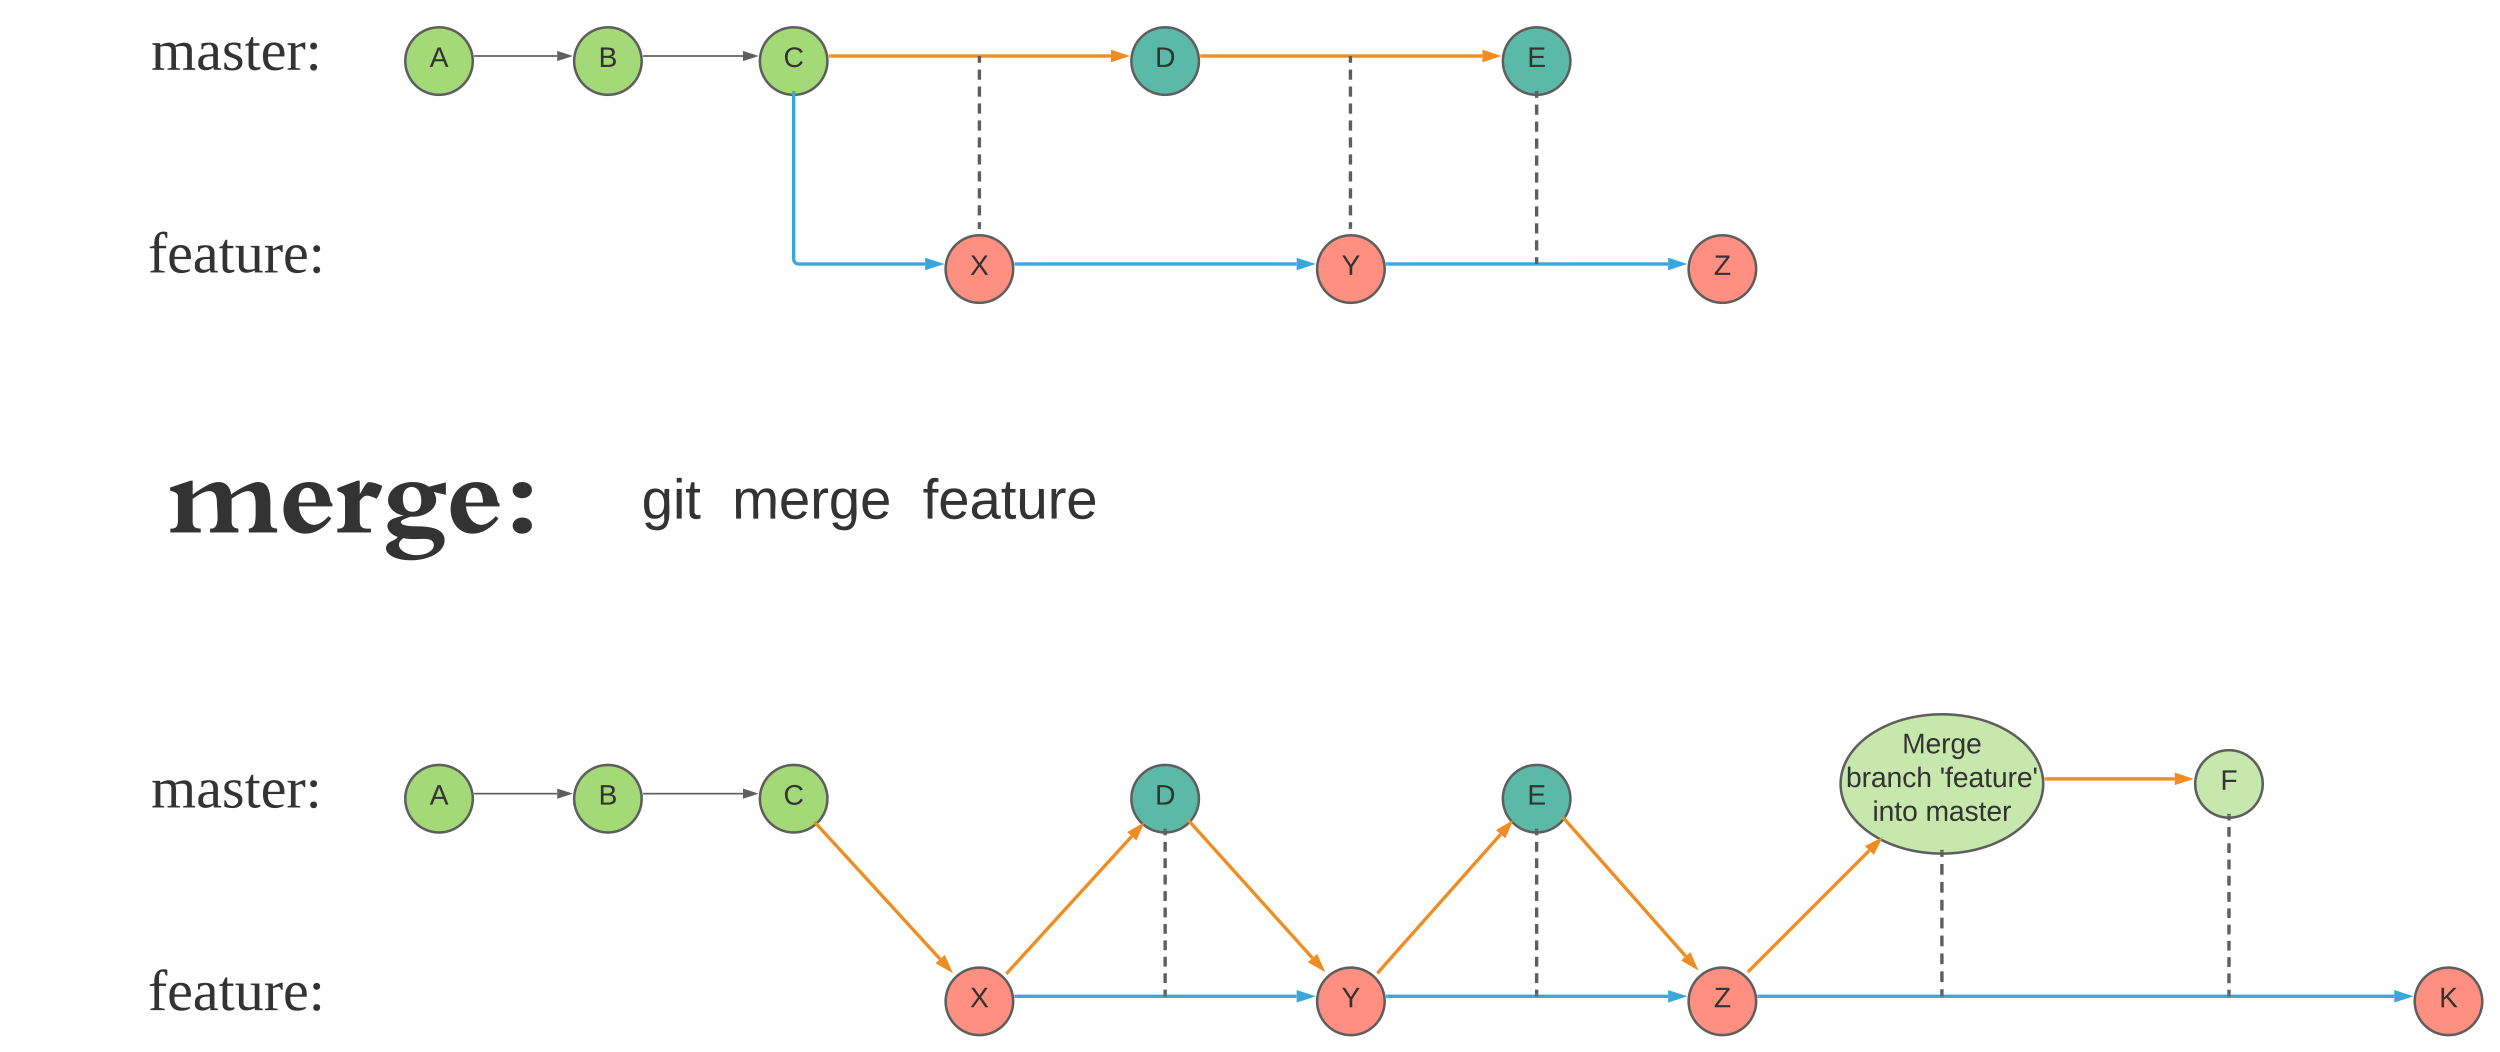 <svg xmlns="http://www.w3.org/2000/svg" xmlns:xlink="http://www.w3.org/1999/xlink" xmlns:lucid="lucid" width="2961" height="1246.33"><g transform="translate(20 -300)" lucid:page-tab-id="0_0"><path d="M1741.73 849.55c0-3.3 2.7-6 6-6h228c3.3 0 6 2.7 6 6v48c0 3.3-2.7 6-6 6h-228c-3.3 0-6-2.7-6-6z" fill="none"/><path d="M0 826c0-3.3 2.7-6 6-6h788c3.3 0 6 2.7 6 6v148c0 3.3-2.7 6-6 6H6c-3.3 0-6-2.7-6-6z" stroke="#000" stroke-opacity="0" stroke-width="3" fill="#fff" fill-opacity="0"/><use xlink:href="#a" transform="matrix(1,0,0,1,5,825) translate(174.067 105.642)"/><path d="M680 838.5c0-3.3 2.7-6 6-6h648c3.3 0 6 2.7 6 6v123c0 3.3-2.7 6-6 6H686c-3.3 0-6-2.7-6-6z" stroke="#000" stroke-opacity="0" stroke-width="3" fill="#fff" fill-opacity="0"/><use xlink:href="#b" transform="matrix(1,0,0,1,685,837.5) translate(55 76.771)"/><use xlink:href="#c" transform="matrix(1,0,0,1,685,837.5) translate(162.222 76.771)"/><use xlink:href="#d" transform="matrix(1,0,0,1,685,837.5) translate(387.778 76.771)"/><g filter="url(#e)"><path d="M540 366.33c0 22.1-17.9 40-40 40s-40-17.9-40-40 17.9-40 40-40 40 17.9 40 40z" stroke="#5e5e5e" stroke-width="3" fill="#a3d977"/><use xlink:href="#f" transform="matrix(1,0,0,1,465,331.333) translate(23.889 41.979)"/></g><path d="M140 326c0-3.3 2.7-6 6-6h228c3.3 0 6 2.7 6 6v80.67c0 3.3-2.7 6-6 6H146c-3.3 0-6-2.7-6-6z" stroke="#000" stroke-opacity="0" stroke-width="3" fill="#fff" fill-opacity="0"/><use xlink:href="#g" transform="matrix(1,0,0,1,145,325) translate(13.867 57.705)"/><g filter="url(#e)"><path d="M740 366.33c0 22.1-17.9 40-40 40s-40-17.9-40-40 17.9-40 40-40 40 17.9 40 40z" stroke="#5e5e5e" stroke-width="3" fill="#a3d977"/><use xlink:href="#h" transform="matrix(1,0,0,1,665,331.333) translate(23.889 41.979)"/></g><g filter="url(#e)"><path d="M960 366.33c0 22.1-17.9 40-40 40s-40-17.9-40-40 17.9-40 40-40 40 17.9 40 40z" stroke="#5e5e5e" stroke-width="3" fill="#a3d977"/><use xlink:href="#i" transform="matrix(1,0,0,1,885,331.333) translate(23.009 41.979)"/></g><g filter="url(#e)"><path d="M1400 366.33c0 22.1-17.9 40-40 40s-40-17.9-40-40 17.9-40 40-40 40 17.9 40 40z" stroke="#5e5e5e" stroke-width="3" fill="#5abaa7"/><use xlink:href="#j" transform="matrix(1,0,0,1,1325,331.333) translate(23.009 41.979)"/></g><g filter="url(#e)"><path d="M1840 366.33c0 22.1-17.9 40-40 40s-40-17.9-40-40 17.9-40 40-40 40 17.9 40 40z" stroke="#5e5e5e" stroke-width="3" fill="#5abaa7"/><use xlink:href="#k" transform="matrix(1,0,0,1,1765,331.333) translate(23.889 41.979)"/></g><g filter="url(#e)"><path d="M1180 612.67c0 22.1-17.9 40-40 40s-40-17.9-40-40 17.9-40 40-40 40 17.9 40 40z" stroke="#5e5e5e" stroke-width="3" fill="#ff8f80"/><use xlink:href="#l" transform="matrix(1,0,0,1,1105,577.667) translate(23.889 41.979)"/></g><path d="M920 409.83v196.84c0 3.3 2.7 6 6 6h149.76" stroke="#3aa6dd" stroke-width="4" fill="none"/><path d="M919.98 407.83l2.02-.07v2.13h-4v-2.2z" fill="#3aa6dd"/><path d="M1092.03 612.67l-14.27 4.63v-9.27z" stroke="#3aa6dd" stroke-width="4" fill="#3aa6dd"/><g filter="url(#e)"><path d="M1620 612.67c0 22.1-17.9 40-40 40s-40-17.9-40-40 17.9-40 40-40 40 17.9 40 40z" stroke="#5e5e5e" stroke-width="3" fill="#ff8f80"/><use xlink:href="#m" transform="matrix(1,0,0,1,1545,577.667) translate(23.889 41.979)"/></g><g filter="url(#e)"><path d="M2060 612.67c0 22.1-17.9 40-40 40s-40-17.9-40-40 17.9-40 40-40 40 17.9 40 40z" stroke="#5e5e5e" stroke-width="3" fill="#ff8f80"/><use xlink:href="#n" transform="matrix(1,0,0,1,1985,577.667) translate(24.861 41.979)"/></g><path d="M542.5 366.33H640" stroke="#5e5e5e" stroke-width="2" fill="none"/><path d="M542.53 367.33h-1.1l.07-.98-.03-1.02h1.06z" fill="#5e5e5e"/><path d="M655.26 366.33L641 370.97v-9.27z" stroke="#5e5e5e" stroke-width="2" fill="#5e5e5e"/><path d="M742.5 366.33H860" stroke="#5e5e5e" stroke-width="2" fill="none"/><path d="M742.53 367.33h-1.1l.07-.98-.03-1.02h1.06z" fill="#5e5e5e"/><path d="M875.26 366.33L861 370.97v-9.27z" stroke="#5e5e5e" stroke-width="2" fill="#5e5e5e"/><path d="M963.5 366.33h332.26" stroke="#ef8d22" stroke-width="4" fill="none"/><path d="M963.55 368.33h-2.17l.12-1.98-.07-2.02h2.12z" fill="#ef8d22"/><path d="M1312.03 366.33l-14.27 4.64v-9.27z" stroke="#ef8d22" stroke-width="4" fill="#ef8d22"/><path d="M1403.5 366.33h332.26" stroke="#ef8d22" stroke-width="4" fill="none"/><path d="M1403.55 368.33h-2.17l.12-1.98-.07-2.02h2.12z" fill="#ef8d22"/><path d="M1752.03 366.33l-14.27 4.64v-9.27z" stroke="#ef8d22" stroke-width="4" fill="#ef8d22"/><path d="M1183.5 612.67h332.26" stroke="#3aa6dd" stroke-width="4" fill="none"/><path d="M1183.55 614.67h-2.17l.12-1.98-.07-2.03h2.12z" fill="#3aa6dd"/><path d="M1532.03 612.67l-14.27 4.63v-9.27z" stroke="#3aa6dd" stroke-width="4" fill="#3aa6dd"/><path d="M1623.5 612.67h332.26" stroke="#3aa6dd" stroke-width="4" fill="none"/><path d="M1623.55 614.67h-2.17l.12-1.98-.07-2.03h2.12z" fill="#3aa6dd"/><path d="M1972.03 612.67l-14.27 4.63v-9.27z" stroke="#3aa6dd" stroke-width="4" fill="#3aa6dd"/><path d="M140 566c0-3.3 2.7-6 6-6h228c3.3 0 6 2.7 6 6v80.67c0 3.3-2.7 6-6 6H146c-3.3 0-6-2.7-6-6z" stroke="#000" stroke-opacity="0" stroke-width="3" fill="#fff" fill-opacity="0"/><use xlink:href="#o" transform="matrix(1,0,0,1,145,565) translate(10.231 57.705)"/><path d="M1140 368.33v6.03m0 8.03v12.04m0 8.03v12.05m0 8.04v12.05m0 8.04v12.05m0 8.02v12.05m0 8.04v12.06m0 8.03v12.04m0 8.03v12.05m0 8.04v12.05m0 8.04v6.03M1140 368.38v-2.05" stroke="#5e5e5e" stroke-width="4" fill="none"/><path d="M1142 571.3l-1.98-.13-2.02.07v-2.13h4z" fill="#5e5e5e"/><path d="M1579.47 368.33v6.03m0 8.03v12.04m0 8.04v12.05m0 8.03v12.05m0 8.05v12.05m0 8.03v12.05m0 8.04v12.05m0 8.03v12.05m0 8.04v12.04m0 8.03v12.05m0 8.04v6.02M1579.47 368.38v-2.05" stroke="#5e5e5e" stroke-width="4" fill="none"/><path d="M1581.47 571.26l-1.45-.1-2.55.1v-2.13h4z" fill="#5e5e5e"/><path d="M1800 409.83v6.03m0 8.03v12.04m0 8.04v12.05m0 8.03v12.05m0 8.04v12.05m0 8.03v12.05m0 8.03v12.06m0 8.03v12.04m0 8.04v12.05m0 8.03v12.05m0 8.04v6.03" stroke="#5e5e5e" stroke-width="4" fill="none"/><path d="M1799.98 407.83l2.02-.07v2.13h-4v-2.2z" fill="#5e5e5e"/><path d="M1800 610.62v2.05" stroke="#5e5e5e" stroke-width="4" fill="none"/><g filter="url(#e)"><path d="M540 1240c0 22.1-17.9 40-40 40s-40-17.9-40-40 17.9-40 40-40 40 17.9 40 40z" stroke="#5e5e5e" stroke-width="3" fill="#a3d977"/><use xlink:href="#f" transform="matrix(1,0,0,1,465,1205) translate(23.889 41.979)"/></g><g filter="url(#e)"><path d="M740 1240c0 22.1-17.9 40-40 40s-40-17.9-40-40 17.9-40 40-40 40 17.9 40 40z" stroke="#5e5e5e" stroke-width="3" fill="#a3d977"/><use xlink:href="#h" transform="matrix(1,0,0,1,665,1205) translate(23.889 41.979)"/></g><g filter="url(#e)"><path d="M960 1240c0 22.1-17.9 40-40 40s-40-17.9-40-40 17.9-40 40-40 40 17.9 40 40z" stroke="#5e5e5e" stroke-width="3" fill="#a3d977"/><use xlink:href="#i" transform="matrix(1,0,0,1,885,1205) translate(23.009 41.979)"/></g><g filter="url(#e)"><path d="M1400 1240c0 22.1-17.9 40-40 40s-40-17.9-40-40 17.9-40 40-40 40 17.9 40 40z" stroke="#5e5e5e" stroke-width="3" fill="#5abaa7"/><use xlink:href="#j" transform="matrix(1,0,0,1,1325,1205) translate(23.009 41.979)"/></g><g filter="url(#e)"><path d="M1840 1240c0 22.1-17.9 40-40 40s-40-17.9-40-40 17.9-40 40-40 40 17.9 40 40z" stroke="#5e5e5e" stroke-width="3" fill="#5abaa7"/><use xlink:href="#k" transform="matrix(1,0,0,1,1765,1205) translate(23.889 41.979)"/></g><g filter="url(#e)"><path d="M1180 1480c0 22.1-17.9 40-40 40s-40-17.9-40-40 17.9-40 40-40 40 17.9 40 40z" stroke="#5e5e5e" stroke-width="3" fill="#ff8f80"/><use xlink:href="#l" transform="matrix(1,0,0,1,1105,1445) translate(23.889 41.979)"/></g><g filter="url(#e)"><path d="M1620 1480c0 22.1-17.9 40-40 40s-40-17.9-40-40 17.9-40 40-40 40 17.9 40 40z" stroke="#5e5e5e" stroke-width="3" fill="#ff8f80"/><use xlink:href="#m" transform="matrix(1,0,0,1,1545,1445) translate(23.889 41.979)"/></g><g filter="url(#e)"><path d="M2060 1480c0 22.1-17.9 40-40 40s-40-17.9-40-40 17.9-40 40-40 40 17.9 40 40z" stroke="#5e5e5e" stroke-width="3" fill="#ff8f80"/><use xlink:href="#n" transform="matrix(1,0,0,1,1985,1445) translate(24.861 41.979)"/></g><path d="M542.5 1240H640" stroke="#5e5e5e" stroke-width="2" fill="none"/><path d="M542.53 1241h-1.1l.07-.98-.03-1.02h1.06z" fill="#5e5e5e"/><path d="M655.26 1240l-14.26 4.64v-9.28z" stroke="#5e5e5e" stroke-width="2" fill="#5e5e5e"/><path d="M742.5 1240H860" stroke="#5e5e5e" stroke-width="2" fill="none"/><path d="M742.53 1241h-1.1l.07-.98-.03-1.02h1.06z" fill="#5e5e5e"/><path d="M875.26 1240l-14.26 4.64v-9.28z" stroke="#5e5e5e" stroke-width="2" fill="#5e5e5e"/><path d="M1183.5 1480h332.26" stroke="#3aa6dd" stroke-width="4" fill="none"/><path d="M1183.55 1482h-2.17l.12-1.98-.07-2.02h2.12z" fill="#3aa6dd"/><path d="M1532.03 1480l-14.27 4.64v-9.28z" stroke="#3aa6dd" stroke-width="4" fill="#3aa6dd"/><path d="M1623.5 1480h332.26" stroke="#3aa6dd" stroke-width="4" fill="none"/><path d="M1623.55 1482h-2.17l.12-1.98-.07-2.02h2.12z" fill="#3aa6dd"/><path d="M1972.03 1480l-14.27 4.64v-9.28z" stroke="#3aa6dd" stroke-width="4" fill="#3aa6dd"/><path d="M140 1199.67c0-3.32 2.7-6 6-6h228c3.3 0 6 2.68 6 6v80.66c0 3.32-2.7 6-6 6H146c-3.3 0-6-2.68-6-6z" stroke="#000" stroke-opacity="0" stroke-width="3" fill="#fff" fill-opacity="0"/><use xlink:href="#g" transform="matrix(1,0,0,1,145,1198.667) translate(13.867 57.705)"/><path d="M140 1439.67c0-3.32 2.7-6 6-6h228c3.3 0 6 2.68 6 6v80.66c0 3.32-2.7 6-6 6H146c-3.3 0-6-2.68-6-6z" stroke="#000" stroke-opacity="0" stroke-width="3" fill="#fff" fill-opacity="0"/><use xlink:href="#o" transform="matrix(1,0,0,1,145,1438.667) translate(10.231 57.705)"/><g filter="url(#p)"><path d="M2400 1222.5c0 45.56-53.73 82.5-120 82.5-66.27 0-120-36.94-120-82.5s53.73-82.5 120-82.5c66.27 0 120 36.94 120 82.5z" stroke="#5e5e5e" stroke-width="3" fill="#c7e8ac"/><use xlink:href="#q" transform="matrix(1,0,0,1,2165,1145) translate(67.875 41.198)"/><use xlink:href="#r" transform="matrix(1,0,0,1,2165,1145) translate(1.389 81.198)"/><use xlink:href="#s" transform="matrix(1,0,0,1,2165,1145) translate(112.407 81.198)"/><use xlink:href="#t" transform="matrix(1,0,0,1,2165,1145) translate(32.736 121.198)"/><use xlink:href="#u" transform="matrix(1,0,0,1,2165,1145) translate(95.607 121.198)"/></g><g filter="url(#e)"><path d="M2920 1480c0 22.1-17.9 40-40 40s-40-17.9-40-40 17.9-40 40-40 40 17.9 40 40z" stroke="#5e5e5e" stroke-width="3" fill="#ff8f80"/><use xlink:href="#v" transform="matrix(1,0,0,1,2845,1445) translate(23.889 41.979)"/></g><path d="M2063.5 1480h752.26" stroke="#3aa6dd" stroke-width="4" fill="none"/><path d="M2063.55 1482h-2.17l.12-1.98-.07-2.02h2.12z" fill="#3aa6dd"/><path d="M2832.03 1480l-14.27 4.64v-9.28z" stroke="#3aa6dd" stroke-width="4" fill="#3aa6dd"/><path d="M945.93 1274.82l147.5 161.15" stroke="#ef8d22" stroke-width="4" fill="none"/><path d="M947.44 1273.5l-2.95 2.7-1.54-1.66 3.24-2.38z" fill="#ef8d22"/><path d="M1104.4 1447.97l-13.04-7.4 6.84-6.25z" stroke="#ef8d22" stroke-width="4" fill="#ef8d22"/><path d="M1173.22 1451.93l147.2-161.45" stroke="#ef8d22" stroke-width="4" fill="none"/><path d="M1174.73 1453.24l-1.65 1.82-1.2-1.65-1.4-1.44 1.3-1.4z" fill="#ef8d22"/><path d="M1331.38 1278.46l-6.2 13.67-6.84-6.25z" stroke="#ef8d22" stroke-width="4" fill="#ef8d22"/><path d="M1388.58 1272.74l145.92 162" stroke="#ef8d22" stroke-width="4" fill="none"/><path d="M1390.1 1271.43l-2.97 2.68-1.43-1.58.9-.65 2.1-2z" fill="#ef8d22"/><path d="M1545.4 1446.82l-13-7.5 6.9-6.2z" stroke="#ef8d22" stroke-width="4" fill="#ef8d22"/><path d="M1612.6 1451.3l144.83-163.26" stroke="#ef8d22" stroke-width="4" fill="none"/><path d="M1614.13 1452.58l-1.57 1.77-.7-.94-1.96-2.07 1.24-1.4z" fill="#ef8d22"/><path d="M1768.22 1275.87l-6 13.75-6.93-6.15z" stroke="#ef8d22" stroke-width="4" fill="#ef8d22"/><path d="M1832.16 1269.2l144.48 163.52" stroke="#ef8d22" stroke-width="4" fill="none"/><path d="M1833.7 1267.93l-3 2.65-1.25-1.42.92-.88 1.76-2.13z" fill="#ef8d22"/><path d="M1987.4 1444.9l-12.9-7.6 6.94-6.15z" stroke="#ef8d22" stroke-width="4" fill="#ef8d22"/><path d="M2051.38 1450l142.67-142.7" stroke="#ef8d22" stroke-width="4" fill="none"/><path d="M2052.83 1451.36l-1.5 1.5-2.74-2.9 1.4-1.42z" fill="#ef8d22"/><path d="M2205.56 1295.8l-6.8 13.37-6.57-6.55z" stroke="#ef8d22" stroke-width="4" fill="#ef8d22"/><g filter="url(#e)"><path d="M2660 1222.5c0 22.1-17.9 40-40 40s-40-17.9-40-40 17.9-40 40-40 40 17.9 40 40z" stroke="#5e5e5e" stroke-width="3" fill="#c7e8ac"/><use xlink:href="#w" transform="matrix(1,0,0,1,2585,1187.5) translate(24.861 41.979)"/></g><path d="M2403.5 1222.5h152.26" stroke="#ef8d22" stroke-width="4" fill="none"/><path d="M2403.55 1224.5h-2.1l.05-2v-1.25l-.04-.75h2.1z" fill="#ef8d22"/><path d="M2572.03 1222.5l-14.27 4.64v-9.28z" stroke="#ef8d22" stroke-width="4" fill="#ef8d22"/><path d="M1360 1283.5v5.84m0 7.78v11.67m0 7.77v11.67m0 7.78v11.67m0 7.77v11.67m0 7.78v11.67m0 7.77v11.67m0 7.78v11.67m0 7.77v11.67m0 7.78v11.67m0 7.77v5.83" stroke="#5e5e5e" stroke-width="4" fill="none"/><path d="M1359.98 1281.5l2.02-.07v2.12h-4v-2.17z" fill="#5e5e5e"/><path d="M1360 1477.95v2.05M1800 1283.5v5.84m0 7.78v11.67m0 7.77v11.67m0 7.78v11.67m0 7.77v11.67m0 7.78v11.67m0 7.77v11.67m0 7.78v11.67m0 7.77v11.67m0 7.78v11.67m0 7.77v5.83" stroke="#5e5e5e" stroke-width="4" fill="none"/><path d="M1799.98 1281.5l2.02-.07v2.12h-4v-2.17z" fill="#5e5e5e"/><path d="M1800 1477.95v2.05M2280 1308.5v6.36m0 8.47v12.7m0 8.5v12.7m0 8.48v12.72m0 8.47v12.7m0 8.48v12.7m0 8.5v12.7m0 8.48v12.7m0 8.48v6.36" stroke="#5e5e5e" stroke-width="4" fill="none"/><path d="M2280 1306.5l2-.02v2.07h-4v-2.1z" fill="#5e5e5e"/><path d="M2280 1477.95v2.05M2620 1266v5.78m0 7.7v11.58m0 7.7v11.57m0 7.7v11.57m0 7.7v11.57m0 7.7v11.58m0 7.7v11.57m0 7.7v11.57m0 7.7v11.56m0 7.7v11.58m0 7.7v11.57m0 7.72v5.78" stroke="#5e5e5e" stroke-width="4" fill="none"/><path d="M2619.98 1264l2.02-.07v2.12h-4v-2.17z" fill="#5e5e5e"/><path d="M2620 1477.95v2.05" stroke="#5e5e5e" stroke-width="4" fill="none"/><defs><path fill="#333" d="M219-119c-3 71 16 81 72 85V0H20v-34c50 2 68-17 68-75v-215c5-24-42-42-70-49v-27l181-61h20v123c117-83 176-111 232-111 61 0 102 41 111 111 47-38 178-111 237-111 78 0 112 56 112 184v130c1 84-3 93 60 101V0H719v-34c48-6 61-36 61-141v-64c0-91-19-129-66-129-34 0-74 18-148 67v182c-3 65 14 79 60 85V0H374v-34c95 9 61-147 61-229 0-71-21-105-65-105-39 0-81 19-151 69v180" id="x"/><path fill="#333" d="M37-209c0-140 96-240 230-240 104 0 172 56 185 159 3 17 8 26 21 34v24H174c6 91 66 164 136 164 38 0 78-23 129-77l24 21C402-39 316 11 233 11 117 11 37-79 37-209zm135-57h153c-1-82-29-132-76-132-49-1-81 58-77 132" id="y"/><path fill="#333" d="M20 0v-34c50 2 68-17 68-75v-176c6-63-27-67-68-83v-27l176-66h23v120c69-113 55-119 140-98l62 24c-12 41-33 89-51 114-26-8-58-27-88-27-20 0-40 15-63 48v161c-4 81 28 88 100 85V0H20" id="z"/><path fill="#333" d="M304-55c133 0 255 22 255 124S428 248 255 248c-123 0-218-46-218-107 0-31 19-51 67-72 21-9 28-15 37-30C54 15 6-85 103-123c15-6 30-11 92-30-74-4-140-67-140-132 0-93 95-164 219-164 58 0 106 14 144 42l152-39v111l-108-25c79 126-69 231-204 219-73 25-89 34-89 51 0 22 48 35 135 35zm-31-129c50 0 78-34 78-96 0-77-32-125-84-125-50 0-80 38-80 101 0 78 30 120 86 120zM192 50c-96 65-3 152 117 152 87 0 154-39 154-90 0-39-31-58-106-55-53 3-130 4-165-7" id="A"/><path fill="#333" d="M165-305c-47 0-83-31-83-72s38-72 86-72c50 0 86 30 86 71 0 42-38 73-89 73zM82-61c0-41 38-72 86-72 50 0 86 30 86 71 0 42-38 73-89 73-47 0-83-31-83-72" id="B"/><g id="a"><use transform="matrix(0.133,0,0,0.133,0,0)" xlink:href="#x"/><use transform="matrix(0.133,0,0,0.133,131.733,0)" xlink:href="#y"/><use transform="matrix(0.133,0,0,0.133,197.867,0)" xlink:href="#z"/><use transform="matrix(0.133,0,0,0.133,253.2,0)" xlink:href="#A"/><use transform="matrix(0.133,0,0,0.133,329.733,0)" xlink:href="#y"/><use transform="matrix(0.133,0,0,0.133,397.2,0)" xlink:href="#B"/></g><path fill="#333" d="M177-190C167-65 218 103 67 71c-23-6-38-20-44-43l32-5c15 47 100 32 89-28v-30C133-14 115 1 83 1 29 1 15-40 15-95c0-56 16-97 71-98 29-1 48 16 59 35 1-10 0-23 2-32h30zM94-22c36 0 50-32 50-73 0-42-14-75-50-75-39 0-46 34-46 75s6 73 46 73" id="C"/><path fill="#333" d="M24-231v-30h32v30H24zM24 0v-190h32V0H24" id="D"/><path fill="#333" d="M59-47c-2 24 18 29 38 22v24C64 9 27 4 27-40v-127H5v-23h24l9-43h21v43h35v23H59v120" id="E"/><g id="b"><use transform="matrix(0.185,0,0,0.185,0,0)" xlink:href="#C"/><use transform="matrix(0.185,0,0,0.185,37.037,0)" xlink:href="#D"/><use transform="matrix(0.185,0,0,0.185,51.667,0)" xlink:href="#E"/></g><path fill="#333" d="M210-169c-67 3-38 105-44 169h-31v-121c0-29-5-50-35-48C34-165 62-65 56 0H25l-1-190h30c1 10-1 24 2 32 10-44 99-50 107 0 11-21 27-35 58-36 85-2 47 119 55 194h-31v-121c0-29-5-49-35-48" id="F"/><path fill="#333" d="M100-194c63 0 86 42 84 106H49c0 40 14 67 53 68 26 1 43-12 49-29l28 8c-11 28-37 45-77 45C44 4 14-33 15-96c1-61 26-98 85-98zm52 81c6-60-76-77-97-28-3 7-6 17-6 28h103" id="G"/><path fill="#333" d="M114-163C36-179 61-72 57 0H25l-1-190h30c1 12-1 29 2 39 6-27 23-49 58-41v29" id="H"/><g id="c"><use transform="matrix(0.185,0,0,0.185,0,0)" xlink:href="#F"/><use transform="matrix(0.185,0,0,0.185,55.37,0)" xlink:href="#G"/><use transform="matrix(0.185,0,0,0.185,92.407,0)" xlink:href="#H"/><use transform="matrix(0.185,0,0,0.185,114.444,0)" xlink:href="#C"/><use transform="matrix(0.185,0,0,0.185,151.481,0)" xlink:href="#G"/></g><path fill="#333" d="M101-234c-31-9-42 10-38 44h38v23H63V0H32v-167H5v-23h27c-7-52 17-82 69-68v24" id="I"/><path fill="#333" d="M141-36C126-15 110 5 73 4 37 3 15-17 15-53c-1-64 63-63 125-63 3-35-9-54-41-54-24 1-41 7-42 31l-33-3c5-37 33-52 76-52 45 0 72 20 72 64v82c-1 20 7 32 28 27v20c-31 9-61-2-59-35zM48-53c0 20 12 33 32 33 41-3 63-29 60-74-43 2-92-5-92 41" id="J"/><path fill="#333" d="M84 4C-5 8 30-112 23-190h32v120c0 31 7 50 39 49 72-2 45-101 50-169h31l1 190h-30c-1-10 1-25-2-33-11 22-28 36-60 37" id="K"/><g id="d"><use transform="matrix(0.185,0,0,0.185,0,0)" xlink:href="#I"/><use transform="matrix(0.185,0,0,0.185,18.519,0)" xlink:href="#G"/><use transform="matrix(0.185,0,0,0.185,55.556,0)" xlink:href="#J"/><use transform="matrix(0.185,0,0,0.185,92.593,0)" xlink:href="#E"/><use transform="matrix(0.185,0,0,0.185,111.111,0)" xlink:href="#K"/><use transform="matrix(0.185,0,0,0.185,148.148,0)" xlink:href="#H"/><use transform="matrix(0.185,0,0,0.185,170.185,0)" xlink:href="#G"/></g><path fill="#333" d="M205 0l-28-72H64L36 0H1l101-248h38L239 0h-34zm-38-99l-47-123c-12 45-31 82-46 123h93" id="L"/><use transform="matrix(0.093,0,0,0.093,0,0)" xlink:href="#L" id="f"/><filter id="e" filterUnits="objectBoundingBox" x="-.13" y="-.05" width="1.25" height="1.25"><feOffset result="offOut" in="SourceAlpha" dy="6"/><feGaussianBlur result="blurOut" in="offOut" stdDeviation="5"/><feColorMatrix result="colorOut" in="blurOut" values="0 0 0 0 0 0 0 0 0 0 0 0 0 0 0 0 0 0 0.502 0"/><feBlend in="SourceGraphic" in2="colorOut"/></filter><path fill="#333" d="M126-118c4-37-42-32-68-25v131l24 4v8H8C5-13 21-9 28-12v-141c-7-3-23 1-20-12h48l1 13c22-15 77-30 92 2 32-22 104-36 104 29v109c8 3 24-2 21 12h-75v-8l25-4v-106c3-39-45-31-72-24 7 37 1 88 3 130l25 4v8h-78v-8l24-4v-106" id="M"/><path fill="#333" d="M32-163c41-10 102-14 102 39v112c8 3 24-2 21 12h-45l-4-17C83 13 3 13 13-46c-2-50 45-50 92-51 4-36-5-70-42-56-6 2-12 4-16 6-4 7 0 23-15 20v-36zM42-47c0 41 41 33 63 22v-59c-34 1-63-1-63 37" id="N"/><path fill="#333" d="M41-130c7 48 86 23 86 84 0 56-69 57-112 41v-40c20 0 9 29 31 31 35 19 77-26 41-50-27-18-72-13-72-59 0-50 58-52 100-41v36c-19 1-8-25-28-25-21-7-50-1-46 23" id="O"/><path fill="#333" d="M54-38c-1 25 24 26 44 20v12C71 10 25 9 25-35v-115H4c-2-14 14-10 21-15l18-38h11v38h38v15H54v112" id="P"/><path fill="#333" d="M84-170c49 0 66 33 63 87H46c-8 60 38 80 95 63v10C128-2 108 4 88 4 34 4 14-29 14-84c-1-54 22-86 70-86zm33 73c12-57-57-82-69-24-1 7-2 15-2 24h71" id="Q"/><path fill="#333" d="M57-145c16-10 35-24 60-25v45c-19 1-8-30-40-17l-20 6v124l29 4v8H7v-8l21-4v-141c-8-3-24 2-21-12h48" id="R"/><path fill="#333" d="M50-37c14 0 21 9 21 21S62 5 50 5C37 5 28-4 28-16s8-21 22-21zm0-132c12 0 21 9 21 21 0 13-9 22-21 22-13 0-22-9-22-22 0-12 9-21 22-21" id="S"/><g id="g"><use transform="matrix(0.191,0,0,0.191,0,0)" xlink:href="#M"/><use transform="matrix(0.191,0,0,0.191,53.58,0)" xlink:href="#N"/><use transform="matrix(0.191,0,0,0.191,84.006,0)" xlink:href="#O"/><use transform="matrix(0.191,0,0,0.191,110.796,0)" xlink:href="#P"/><use transform="matrix(0.191,0,0,0.191,129.932,0)" xlink:href="#Q"/><use transform="matrix(0.191,0,0,0.191,160.358,0)" xlink:href="#R"/><use transform="matrix(0.191,0,0,0.191,183.13,0)" xlink:href="#S"/></g><path fill="#333" d="M160-131c35 5 61 23 61 61C221 17 115-2 30 0v-248c76 3 177-17 177 60 0 33-19 50-47 57zm-97-11c50-1 110 9 110-42 0-47-63-36-110-37v79zm0 115c55-2 124 14 124-45 0-56-70-42-124-44v89" id="T"/><use transform="matrix(0.093,0,0,0.093,0,0)" xlink:href="#T" id="h"/><path fill="#333" d="M212-179c-10-28-35-45-73-45-59 0-87 40-87 99 0 60 29 101 89 101 43 0 62-24 78-52l27 14C228-24 195 4 139 4 59 4 22-46 18-125c-6-104 99-153 187-111 19 9 31 26 39 46" id="U"/><use transform="matrix(0.093,0,0,0.093,0,0)" xlink:href="#U" id="i"/><path fill="#333" d="M30-248c118-7 216 8 213 122C240-48 200 0 122 0H30v-248zM63-27c89 8 146-16 146-99s-60-101-146-95v194" id="V"/><use transform="matrix(0.093,0,0,0.093,0,0)" xlink:href="#V" id="j"/><path fill="#333" d="M30 0v-248h187v28H63v79h144v27H63v87h162V0H30" id="W"/><use transform="matrix(0.093,0,0,0.093,0,0)" xlink:href="#W" id="k"/><path fill="#333" d="M195 0l-74-108L45 0H8l94-129-87-119h37l69 98 67-98h37l-84 118L233 0h-38" id="X"/><use transform="matrix(0.093,0,0,0.093,0,0)" xlink:href="#X" id="l"/><path fill="#333" d="M137-103V0h-34v-103L8-248h37l75 118 75-118h37" id="Y"/><use transform="matrix(0.093,0,0,0.093,0,0)" xlink:href="#Y" id="m"/><path fill="#333" d="M209 0H11v-25l151-195H24v-28h176v25L50-27h159V0" id="Z"/><use transform="matrix(0.093,0,0,0.093,0,0)" xlink:href="#Z" id="n"/><path fill="#333" d="M103-236c-39-15-35 32-34 71h44v15H69v136l35 6v8H15v-8l25-6v-136H11v-9l29-7c-6-59 23-100 80-84v36c-15 2-12-14-17-22" id="aa"/><path fill="#333" d="M124-13C89 8 26 15 26-45v-108c-8-3-24 2-21-12h50v118c-3 37 42 32 69 25v-131l-25-4v-8h54v153c8 3 24-2 21 12h-48" id="ab"/><g id="o"><use transform="matrix(0.191,0,0,0.191,0,0)" xlink:href="#aa"/><use transform="matrix(0.191,0,0,0.191,22.772,0)" xlink:href="#Q"/><use transform="matrix(0.191,0,0,0.191,53.198,0)" xlink:href="#N"/><use transform="matrix(0.191,0,0,0.191,83.623,0)" xlink:href="#P"/><use transform="matrix(0.191,0,0,0.191,102.759,0)" xlink:href="#ab"/><use transform="matrix(0.191,0,0,0.191,137.204,0)" xlink:href="#R"/><use transform="matrix(0.191,0,0,0.191,159.975,0)" xlink:href="#Q"/><use transform="matrix(0.191,0,0,0.191,190.401,0)" xlink:href="#S"/></g><path fill="#333" d="M240 0l2-218c-23 76-54 145-80 218h-23L58-218 59 0H30v-248h44l77 211c21-75 51-140 76-211h43V0h-30" id="ac"/><g id="q"><use transform="matrix(0.093,0,0,0.093,0,0)" xlink:href="#ac"/><use transform="matrix(0.093,0,0,0.093,27.685,0)" xlink:href="#G"/><use transform="matrix(0.093,0,0,0.093,46.204,0)" xlink:href="#H"/><use transform="matrix(0.093,0,0,0.093,57.222,0)" xlink:href="#C"/><use transform="matrix(0.093,0,0,0.093,75.741,0)" xlink:href="#G"/></g><path fill="#333" d="M115-194c53 0 69 39 70 98 0 66-23 100-70 100C84 3 66-7 56-30L54 0H23l1-261h32v101c10-23 28-34 59-34zm-8 174c40 0 45-34 45-75 0-40-5-75-45-74-42 0-51 32-51 76 0 43 10 73 51 73" id="ad"/><path fill="#333" d="M117-194c89-4 53 116 60 194h-32v-121c0-31-8-49-39-48C34-167 62-67 57 0H25l-1-190h30c1 10-1 24 2 32 11-22 29-35 61-36" id="ae"/><path fill="#333" d="M96-169c-40 0-48 33-48 73s9 75 48 75c24 0 41-14 43-38l32 2c-6 37-31 61-74 61-59 0-76-41-82-99-10-93 101-131 147-64 4 7 5 14 7 22l-32 3c-4-21-16-35-41-35" id="af"/><path fill="#333" d="M106-169C34-169 62-67 57 0H25v-261h32l-1 103c12-21 28-36 61-36 89 0 53 116 60 194h-32v-121c2-32-8-49-39-48" id="ag"/><g id="r"><use transform="matrix(0.093,0,0,0.093,0,0)" xlink:href="#ad"/><use transform="matrix(0.093,0,0,0.093,18.519,0)" xlink:href="#H"/><use transform="matrix(0.093,0,0,0.093,29.537,0)" xlink:href="#J"/><use transform="matrix(0.093,0,0,0.093,48.056,0)" xlink:href="#ae"/><use transform="matrix(0.093,0,0,0.093,66.574,0)" xlink:href="#af"/><use transform="matrix(0.093,0,0,0.093,83.241,0)" xlink:href="#ag"/></g><path fill="#333" d="M47-170H22l-4-78h33" id="ah"/><g id="s"><use transform="matrix(0.093,0,0,0.093,0,0)" xlink:href="#ah"/><use transform="matrix(0.093,0,0,0.093,6.296,0)" xlink:href="#I"/><use transform="matrix(0.093,0,0,0.093,15.556,0)" xlink:href="#G"/><use transform="matrix(0.093,0,0,0.093,34.074,0)" xlink:href="#J"/><use transform="matrix(0.093,0,0,0.093,52.593,0)" xlink:href="#E"/><use transform="matrix(0.093,0,0,0.093,61.852,0)" xlink:href="#K"/><use transform="matrix(0.093,0,0,0.093,80.37,0)" xlink:href="#H"/><use transform="matrix(0.093,0,0,0.093,91.389,0)" xlink:href="#G"/><use transform="matrix(0.093,0,0,0.093,109.907,0)" xlink:href="#ah"/></g><path fill="#333" d="M100-194c62-1 85 37 85 99 1 63-27 99-86 99S16-35 15-95c0-66 28-99 85-99zM99-20c44 1 53-31 53-75 0-43-8-75-51-75s-53 32-53 75 10 74 51 75" id="ai"/><g id="t"><use transform="matrix(0.093,0,0,0.093,0,0)" xlink:href="#D"/><use transform="matrix(0.093,0,0,0.093,7.315,0)" xlink:href="#ae"/><use transform="matrix(0.093,0,0,0.093,25.833,0)" xlink:href="#E"/><use transform="matrix(0.093,0,0,0.093,35.093,0)" xlink:href="#ai"/></g><path fill="#333" d="M135-143c-3-34-86-38-87 0 15 53 115 12 119 90S17 21 10-45l28-5c4 36 97 45 98 0-10-56-113-15-118-90-4-57 82-63 122-42 12 7 21 19 24 35" id="aj"/><g id="u"><use transform="matrix(0.093,0,0,0.093,0,0)" xlink:href="#F"/><use transform="matrix(0.093,0,0,0.093,27.685,0)" xlink:href="#J"/><use transform="matrix(0.093,0,0,0.093,46.204,0)" xlink:href="#aj"/><use transform="matrix(0.093,0,0,0.093,62.87,0)" xlink:href="#E"/><use transform="matrix(0.093,0,0,0.093,72.13,0)" xlink:href="#G"/><use transform="matrix(0.093,0,0,0.093,90.648,0)" xlink:href="#H"/></g><filter id="p" filterUnits="objectBoundingBox" x="-.04" y="-.02" width="1.08" height="1.12"><feOffset result="offOut" in="SourceAlpha" dy="6"/><feGaussianBlur result="blurOut" in="offOut" stdDeviation="5"/><feColorMatrix result="colorOut" in="blurOut" values="0 0 0 0 0 0 0 0 0 0 0 0 0 0 0 0 0 0 0.502 0"/><feBlend in="SourceGraphic" in2="colorOut"/></filter><path fill="#333" d="M194 0L95-120 63-95V0H30v-248h33v124l119-124h40L117-140 236 0h-42" id="ak"/><use transform="matrix(0.093,0,0,0.093,0,0)" xlink:href="#ak" id="v"/><path fill="#333" d="M63-220v92h138v28H63V0H30v-248h175v28H63" id="al"/><use transform="matrix(0.093,0,0,0.093,0,0)" xlink:href="#al" id="w"/></defs></g></svg>